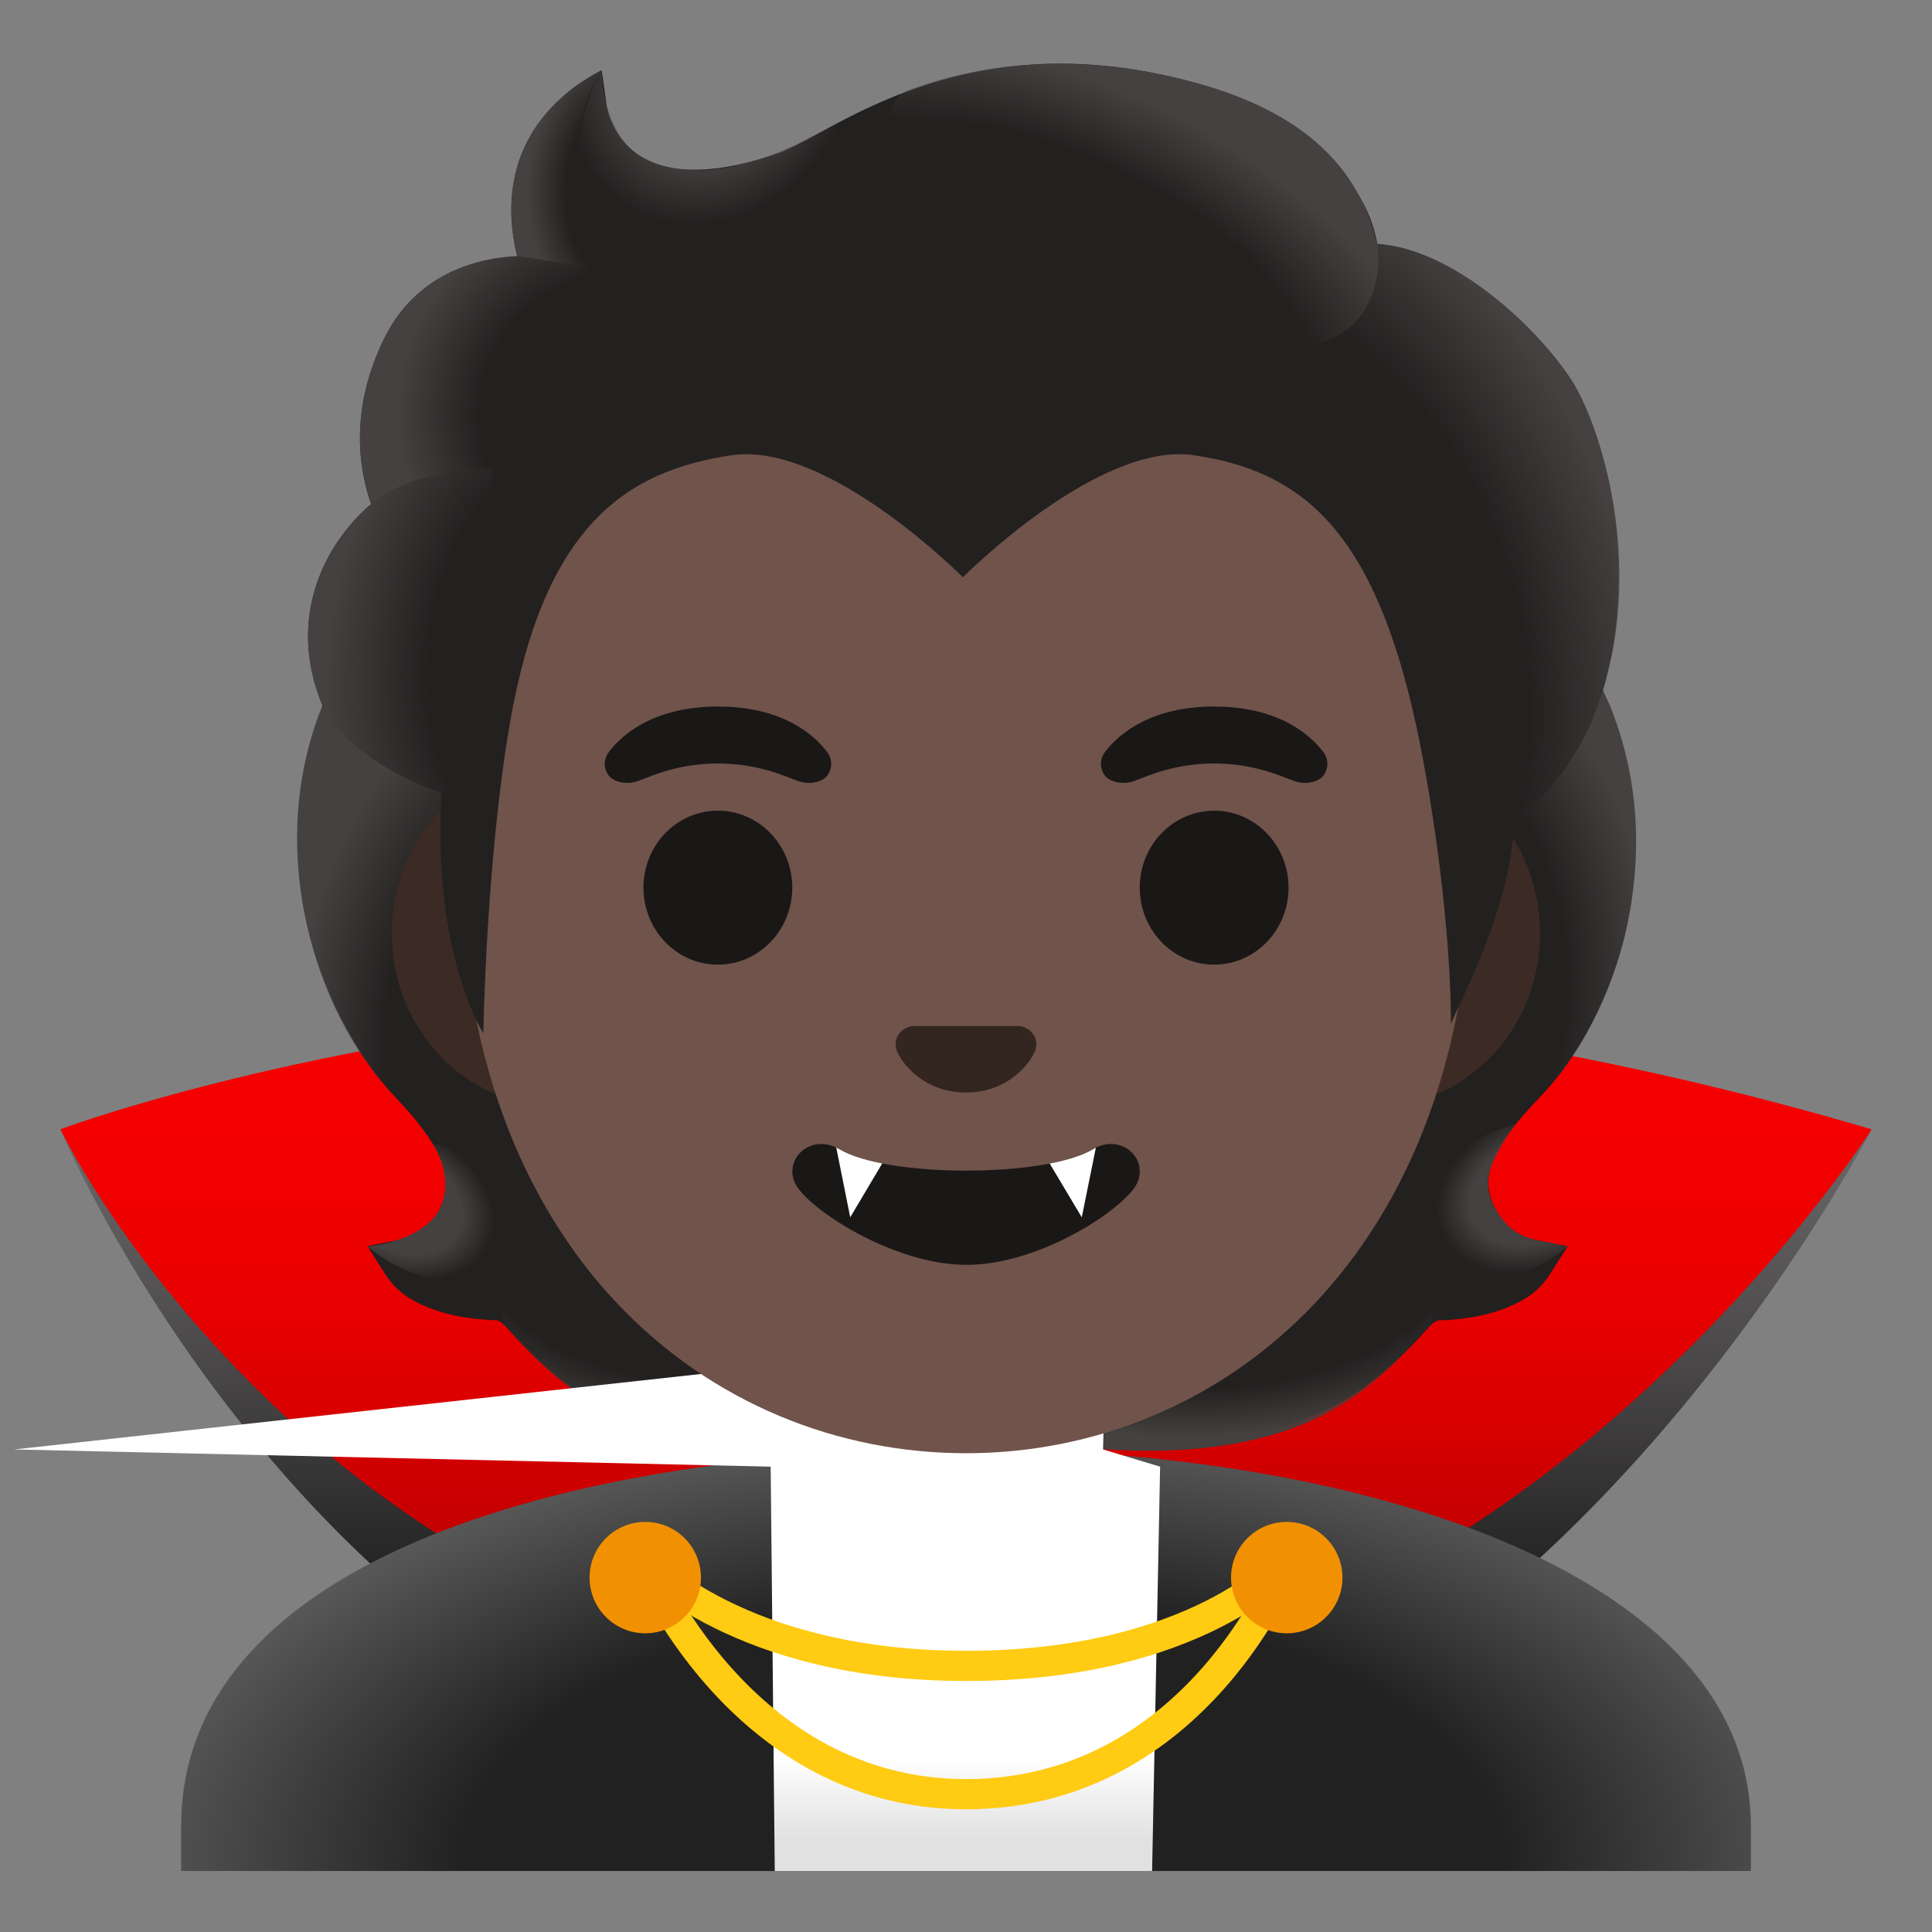 <svg xmlns="http://www.w3.org/2000/svg" xmlns:xlink="http://www.w3.org/1999/xlink" aria-hidden="true" role="img" class="iconify iconify--noto" width="1em" height="1em" preserveAspectRatio="xMidYMid meet" viewBox="0 0 128 128"><rect x="0" y="0" width="128" height="128" fill="#808080" stroke="none"/><linearGradient id="IconifyId17f59fb531fec6e6716207" x1="64" x2="64" y1="63.947" y2="14.811" gradientTransform="matrix(1 0 0 -1 0 130)" gradientUnits="userSpaceOnUse"><stop offset=".003" stop-color="#787676"></stop><stop offset=".176" stop-color="#6B6969"></stop><stop offset=".497" stop-color="#494747"></stop><stop offset=".927" stop-color="#111010"></stop><stop offset="1" stop-color="#070606"></stop></linearGradient><path fill="url(#IconifyId17f59fb531fec6e6716207)" d="M4 74.82s23.95-9.01 60-8.84c17.58.08 37.33 3.02 60 8.84c0 0-23.39 45.35-60 45.35S7.91 83.79 4 74.82z"></path><linearGradient id="IconifyId17f59fb531fec6e6716208" x1="64" x2="64" y1="64.021" y2="18.565" gradientTransform="matrix(1 0 0 -1 0 130)" gradientUnits="userSpaceOnUse"><stop offset=".003" stop-color="#F70000"></stop><stop offset=".235" stop-color="#F30000"></stop><stop offset=".443" stop-color="#E90000"></stop><stop offset=".642" stop-color="#D60000"></stop><stop offset=".834" stop-color="#BD0000"></stop><stop offset="1" stop-color="#A00000"></stop></linearGradient><path fill="url(#IconifyId17f59fb531fec6e6716208)" d="M4 74.82s52.66-19.89 120 0c0 0-23.56 37.01-60.17 37.01S7.91 82.63 4 74.82z"></path><path fill="#232020" d="M99.03 80c-1.04-2.01-.2-4.02 3.07-7.39c4.05-4.18 9.28-14.99 3.97-25.94l-1.95-1.84s-17.81.08-22.03.08H46.11c-4.22 0-22.03-.08-22.03-.08l-2.69 1.83c.02.06.04.11.07.17c-4.35 10.69.33 21.22 4.64 25.76c2.71 2.86 4.17 5.1 3.06 7.44c-.56 1.17-1.43 1.86-2.67 2.1l-2.14.43l1.17 1.85c.42.67 1 1.23 1.66 1.63c1.86 1.11 4.13 1.39 5.7 1.43c.18 0 .44.2.83.64c5.07 5.62 9.06 7.42 21.4 7.88l17.82.01c12.46-.44 16.47-2.23 21.56-7.88c.39-.44.65-.63.83-.64c1.57-.04 3.84-.32 5.7-1.43c.67-.4 1.24-.96 1.67-1.63l1.17-1.85l-2.14-.43c-1.19-.23-2.07-.93-2.69-2.14z"></path><radialGradient id="IconifyId17f59fb531fec6e6716209" cx="99.712" cy="43.369" r="23.622" gradientTransform="matrix(1 0 0 .491 -21.202 62.292)" gradientUnits="userSpaceOnUse"><stop offset=".728" stop-color="#444140" stop-opacity="0"></stop><stop offset="1" stop-color="#444140"></stop></radialGradient><path fill="url(#IconifyId17f59fb531fec6e6716209)" d="M63.99 95.79v-9.44l28.57-2.26s2.93 1.39 2.26 3.69c-2.21 1.74-5.88 9.37-21.89 8.22l-8.94-.21z"></path><radialGradient id="IconifyId17f59fb531fec6e6716210" cx="101.804" cy="43.364" r="23.437" gradientTransform="matrix(-1 0 0 .491 151.388 62.3)" gradientUnits="userSpaceOnUse"><stop offset=".728" stop-color="#444140" stop-opacity="0"></stop><stop offset="1" stop-color="#444140"></stop></radialGradient><path fill="url(#IconifyId17f59fb531fec6e6716210)" d="M64.01 95.79v-9.44l-28.57-2.26s-2.73 1.4-2.05 3.7c2.84 2.69 5.49 8.11 21.68 8.21l8.94-.21z"></path><radialGradient id="IconifyId17f59fb531fec6e6716211" cx="77.892" cy="51.929" r="6.921" gradientTransform="matrix(-.906 .424 -.314 -.672 188.688 80.74)" gradientUnits="userSpaceOnUse"><stop offset=".663" stop-color="#444140"></stop><stop offset="1" stop-color="#444140" stop-opacity="0"></stop></radialGradient><path fill="url(#IconifyId17f59fb531fec6e6716211)" d="M95.26 83.36c-4.28-6.5 5.21-8.93 5.21-8.93l.01.01c-2 2.64-2.3 4.04-1.45 5.57c1.07 1.94 2.4 2.1 3.59 2.32c.73.14 1.25.25 1.25.25s-4.91 4.35-8.61.78z"></path><radialGradient id="IconifyId17f59fb531fec6e6716212" cx="92.243" cy="63.288" r="25.988" gradientTransform="matrix(-.075 -.997 .831 -.062 42.336 160.527)" gradientUnits="userSpaceOnUse"><stop offset=".725" stop-color="#444140" stop-opacity="0"></stop><stop offset="1" stop-color="#444140"></stop></radialGradient><path fill="url(#IconifyId17f59fb531fec6e6716212)" d="M106.62 46.65c4.25 10.35.11 21.17-4.36 25.8c-.59.61-13.15-8.67-16-16.5c-.57-1.58-1.1-3.2-1.17-4.88c-.05-1.26.14-2.76.87-3.83c.89-1.31 20.16-1.7 20.16-1.7c-.01.01.5 1.11.5 1.11z"></path><radialGradient id="IconifyId17f59fb531fec6e6716213" cx="43.626" cy="61.654" r="26.634" gradientTransform="matrix(.075 -.997 -.831 -.062 89.687 115.972)" gradientUnits="userSpaceOnUse"><stop offset=".725" stop-color="#444140" stop-opacity="0"></stop><stop offset="1" stop-color="#444140"></stop></radialGradient><path fill="url(#IconifyId17f59fb531fec6e6716213)" d="M21.4 46.65c-4.24 10.35.17 21.43 4.69 25.95c3.27 3.27 12.83-8.83 15.68-16.65c.58-1.58 1.1-3.2 1.17-4.88c.05-1.26-.14-2.76-.87-3.83c-.89-1.31-1.93-.96-3.44-.96c-2.88 0-15.49-.74-16.47-.74c.01.01-.76 1.11-.76 1.11z"></path><radialGradient id="IconifyId17f59fb531fec6e6716214" cx="26.076" cy="50.007" r="6.638" gradientTransform="matrix(.906 .424 .314 -.672 -12.934 102.19)" gradientUnits="userSpaceOnUse"><stop offset=".663" stop-color="#444140"></stop><stop offset="1" stop-color="#444140" stop-opacity="0"></stop></radialGradient><path fill="url(#IconifyId17f59fb531fec6e6716214)" d="M32.94 83.36c4.28-6.5-4.27-7.56-4.27-7.56s1.5 2.19.48 4.25c-1.12 2.25-4.81 2.53-4.81 2.53s4.9 4.35 8.6.78z"></path><radialGradient id="IconifyId17f59fb531fec6e6716215" cx="65.112" cy="6.25" r="60.448" gradientTransform="matrix(1 0 0 -.508 0 126.928)" gradientUnits="userSpaceOnUse"><stop offset=".568" stop-color="#212121"></stop><stop offset="1" stop-color="#616161"></stop></radialGradient><path fill="url(#IconifyId17f59fb531fec6e6716215)" d="M64.14 96H64c-25.65.03-52 7.1-52 24.99v2.97h104v-2.97C116 104.13 89.9 96 64.14 96z"></path><linearGradient id="IconifyId17f59fb531fec6e6716216" x1="63.96" x2="63.96" y1="33.575" y2="8.069" gradientTransform="matrix(1 0 0 -1 0 130)" gradientUnits="userSpaceOnUse"><stop offset=".782" stop-color="#FFF"></stop><stop offset="1" stop-color="#E1E1E1"></stop></linearGradient><path fill="url(#IconifyId17f59fb531fec6e6716216)" d="M51.33 123.96h25l.53-26.79l-3.78-1.14l.15-5.92l-18.47.005L.94 96.03l50.12 1.14z"></path><path fill="none" stroke="#FFCB13" stroke-linecap="round" stroke-linejoin="round" stroke-miterlimit="10" stroke-width="2" d="M42.73 103.52S49 110.37 64 110.37c15.33 0 21.24-6.85 21.24-6.85"></path><path fill="none" stroke="#FFCB13" stroke-linecap="round" stroke-linejoin="round" stroke-miterlimit="10" stroke-width="2" d="M42.73 103.52S49 118.87 64 118.87c15.33 0 21.25-15.35 21.25-15.35"></path><circle cx="42.75" cy="104.52" r="3.69" fill="#F19102"></circle><circle cx="85.25" cy="104.52" r="3.69" fill="#F19102"></circle><path fill="#3C2B24" d="M91.33 50.43H36.67c-5.89 0-10.71 5.14-10.71 11.41s4.82 11.41 10.71 11.41h54.65c5.89 0 10.71-5.14 10.71-11.41s-4.81-11.41-10.7-11.41z"></path><path fill="#70534A" d="M64 11.07c-17.4 0-33.52 18.61-33.52 45.4c0 26.64 16.61 39.81 33.52 39.81S97.52 83.1 97.52 56.46c0-26.78-16.12-45.39-33.52-45.39z"></path><path fill="#33251F" d="M67.86 68.06c-.11-.04-.21-.07-.32-.08h-7.08c-.11.01-.22.04-.32.08c-.64.26-.99.92-.69 1.63c.3.71 1.71 2.69 4.55 2.69s4.25-1.99 4.55-2.69c.3-.71-.05-1.37-.69-1.63z"></path><path fill="#1A1717" d="M72.42 76.14c-3.18 1.89-13.63 1.89-16.81 0c-1.83-1.09-3.7.58-2.94 2.24c.75 1.63 6.44 5.42 11.37 5.42s10.55-3.79 11.3-5.42c.75-1.66-1.09-3.33-2.92-2.24z"></path><defs><path id="IconifyId17f59fb531fec6e6716217" d="M72.42 76.14c-3.18 1.89-13.63 1.89-16.81 0c-1.83-1.09-3.7.58-2.94 2.24c.75 1.63 6.44 5.42 11.37 5.42s10.55-3.79 11.3-5.42c.75-1.66-1.09-3.33-2.92-2.24z"></path></defs><clipPath id="IconifyId17f59fb531fec6e6716218"><use href="#IconifyId17f59fb531fec6e6716217"></use></clipPath><g fill="#FFF" clip-path="url(#IconifyId17f59fb531fec6e6716218)"><path d="m55.33 75.66l1 4.99l2.34-3.94zm17.35 0l-1.01 4.99l-2.35-3.94z"></path></g><path fill="#1A1717" d="M54.8 49.82c-.93-1.23-3.07-3.01-7.23-3.01s-6.31 1.79-7.23 3.01c-.41.54-.31 1.17-.02 1.55c.26.35 1.04.68 1.9.39s2.54-1.16 5.35-1.18c2.81.02 4.49.89 5.35 1.18c.86.29 1.64-.03 1.9-.39c.28-.38.39-1.01-.02-1.55zm32.87 0c-.93-1.23-3.07-3.01-7.23-3.01s-6.31 1.79-7.23 3.01c-.41.54-.31 1.17-.02 1.55c.26.35 1.04.68 1.9.39s2.54-1.16 5.35-1.18c2.81.02 4.49.89 5.35 1.18c.86.29 1.64-.03 1.9-.39c.28-.38.39-1.01-.02-1.55z"></path><g fill="#1A1717"><ellipse cx="47.56" cy="58.81" rx="4.93" ry="5.1"></ellipse><ellipse cx="80.44" cy="58.81" rx="4.93" ry="5.1"></ellipse></g><path fill="#232020" d="M107.04 41.59c-.01.11-.02.23-.04.35c-.05.39-.11.78-.18 1.17c-.15.72-.31 1.44-.5 2.15c-.16.58-.33 1.12-.52 1.64c-1.8 4.89-4.86 6.85-5.5 8.23c-.02.13-.04.25-.05.36c-.62 6-4.12 11.92-4.12 12.4c0-6.12-1.14-14.46-2.31-19.85c-2.84-13.08-7.7-16.85-14.73-17.88c-6.35-.93-15.29 8.08-15.29 8.08h-.01s-8.94-9.01-15.3-8.08c-7.03 1.03-12.47 4.69-14.73 17.88c-1.55 9.06-1.74 20.41-1.74 20.41s-3.39-5.21-2.77-15.94c-.02 0-.03-.01-.03-.01s-3.1-.94-5.57-3.01c-.1-.08-.2-.17-.3-.26c-.79-.71-1.49-1.54-1.98-2.5l-.06-.12c-.01-.01-.01-.02-.02-.04c-.07-.19-.15-.38-.21-.57c-2.02-5.94.97-10.44 3.49-12.59c.01-.01.01-.01.02-.01c-.7-1.96-1.56-6.06.86-10.95c2.04-4.12 5.88-5.35 8.81-5.47v-.02c-.14-.56-.23-1.09-.29-1.6c-.11-.89-.12-1.72-.04-2.49c.03-.34.08-.67.15-1.01c.03-.18.07-.35.11-.52c.13-.53.31-1.02.52-1.49c.03-.08.07-.17.11-.25c.08-.16.16-.32.25-.47c1.34-2.44 3.51-3.81 4.7-4.43h.01c.02-.01.04-.02.06-.02c0 0 .01-.01.02-.01c0 .01 0 .01-.01.02l.02-.01l.34 2.43c.01.08.36 2.14 2.33 3.31c2.01 1.2 5.18 1.09 9.15-.31c.56-.21 1.4-.66 2.36-1.18C58.67 6.4 67.28 1.7 80.52 5.89c4.89 1.55 9.94 5.55 10.73 10.27c4.9.33 10.37 5.28 12.81 8.97c.32.49.68 1.17 1.03 2.02c.17.42.36.89.53 1.39c.09.25.18.51.26.78c.03.09.06.18.08.27c.94 3.15 1.59 7.41 1.08 12z"></path><radialGradient id="IconifyId17f59fb531fec6e6716219" cx="81.76" cy="85.078" r="35.633" gradientTransform="matrix(.308 .952 .706 -.228 -3.197 -15.328)" gradientUnits="userSpaceOnUse"><stop offset=".699" stop-color="#444140" stop-opacity="0"></stop><stop offset="1" stop-color="#444140"></stop></radialGradient><path fill="url(#IconifyId17f59fb531fec6e6716219)" d="M100.22 55.5c.16-1.55 4.34-3.6 6.14-10.26c.19-.71.35-1.43.5-2.15c1.46-8.09-1.16-15.52-2.79-17.98c-2.26-3.41-7.1-7.89-11.69-8.81c-.4-.05-.79-.1-1.16-.12c0 0 .33 2.15-.54 3.86c-1.12 2.22-3.41 2.75-3.41 2.75c11.97 11.98 11.12 22 12.95 32.71z"></path><radialGradient id="IconifyId17f59fb531fec6e6716220" cx="46.926" cy="125.144" r="9.343" gradientTransform="matrix(.881 .473 .56 -1.045 -64.194 112.8)" gradientUnits="userSpaceOnUse"><stop offset=".58" stop-color="#444140"></stop><stop offset="1" stop-color="#444140" stop-opacity="0"></stop></radialGradient><path fill="url(#IconifyId17f59fb531fec6e6716220)" d="M56.95 7.39c-1.1.53-2.06 1.06-2.9 1.51c-.96.52-7.17 3.97-11.51 1.5c-2.67-1.52-2.67-5.58-2.67-5.72c-1.23 1.57-4.95 12.78 5.93 13.53c4.69.32 7.58-3.77 9.3-7.23c.62-1.26 1.59-3.1 1.85-3.59z"></path><radialGradient id="IconifyId17f59fb531fec6e6716221" cx="161.339" cy="62.928" r="28.721" gradientTransform="matrix(-.938 -.394 -.218 .528 233.195 51.544)" gradientUnits="userSpaceOnUse"><stop offset=".699" stop-color="#444140" stop-opacity="0"></stop><stop offset="1" stop-color="#444140"></stop></radialGradient><path fill="url(#IconifyId17f59fb531fec6e6716221)" d="M79.16 5.47c7.32 1.98 10.89 5.71 12.08 10.68c.35 1.46.77 15.08-25.23-.4c-9.67-5.76-7.03-9.36-5.9-9.77c4.42-1.6 10.85-2.73 19.05-.51z"></path><radialGradient id="IconifyId17f59fb531fec6e6716222" cx="43.489" cy="117.093" r="8.56" gradientTransform="matrix(1 0 0 -1.223 0 155.965)" gradientUnits="userSpaceOnUse"><stop offset=".702" stop-color="#444140" stop-opacity="0"></stop><stop offset="1" stop-color="#444140"></stop></radialGradient><path fill="url(#IconifyId17f59fb531fec6e6716222)" d="M39.84 4.68c-.01.01-.03.01-.06.03h-.01c-2.13 1.09-7.34 4.59-5.51 12.25l7.78 1.25c-6.89-6.98-2.17-13.55-2.17-13.55s-.02.01-.03.02z"></path><radialGradient id="IconifyId17f59fb531fec6e6716223" cx="44.575" cy="100.385" r="16.083" gradientTransform="matrix(-.966 -.26 -.243 .904 109.807 -51.275)" gradientUnits="userSpaceOnUse"><stop offset=".66" stop-color="#444140" stop-opacity="0"></stop><stop offset="1" stop-color="#444140"></stop></radialGradient><path fill="url(#IconifyId17f59fb531fec6e6716223)" d="m39.07 17.73l-4.81-.77c-.19 0-.83.06-1.18.11c-2.71.38-5.9 1.78-7.63 5.36c-1.86 3.86-1.81 7.17-1.3 9.38c.15.74.45 1.58.45 1.58s2.38-2.26 8.05-2.41l6.42-13.25z"></path><radialGradient id="IconifyId17f59fb531fec6e6716224" cx="38.375" cy="86.217" r="16.86" gradientTransform="matrix(.991 .136 .192 -1.392 -16.024 158.183)" gradientUnits="userSpaceOnUse"><stop offset=".598" stop-color="#444140" stop-opacity="0"></stop><stop offset="1" stop-color="#444140"></stop></radialGradient><path fill="url(#IconifyId17f59fb531fec6e6716224)" d="M24.37 33.58c-2.37 2.1-5.43 6.85-3.18 12.71c1.69 4.41 8.07 6.19 8.07 6.19c0 .02 1.26.4 1.91.4l1.48-21.9c-3 0-6.38.89-8.28 2.6z"></path></svg>